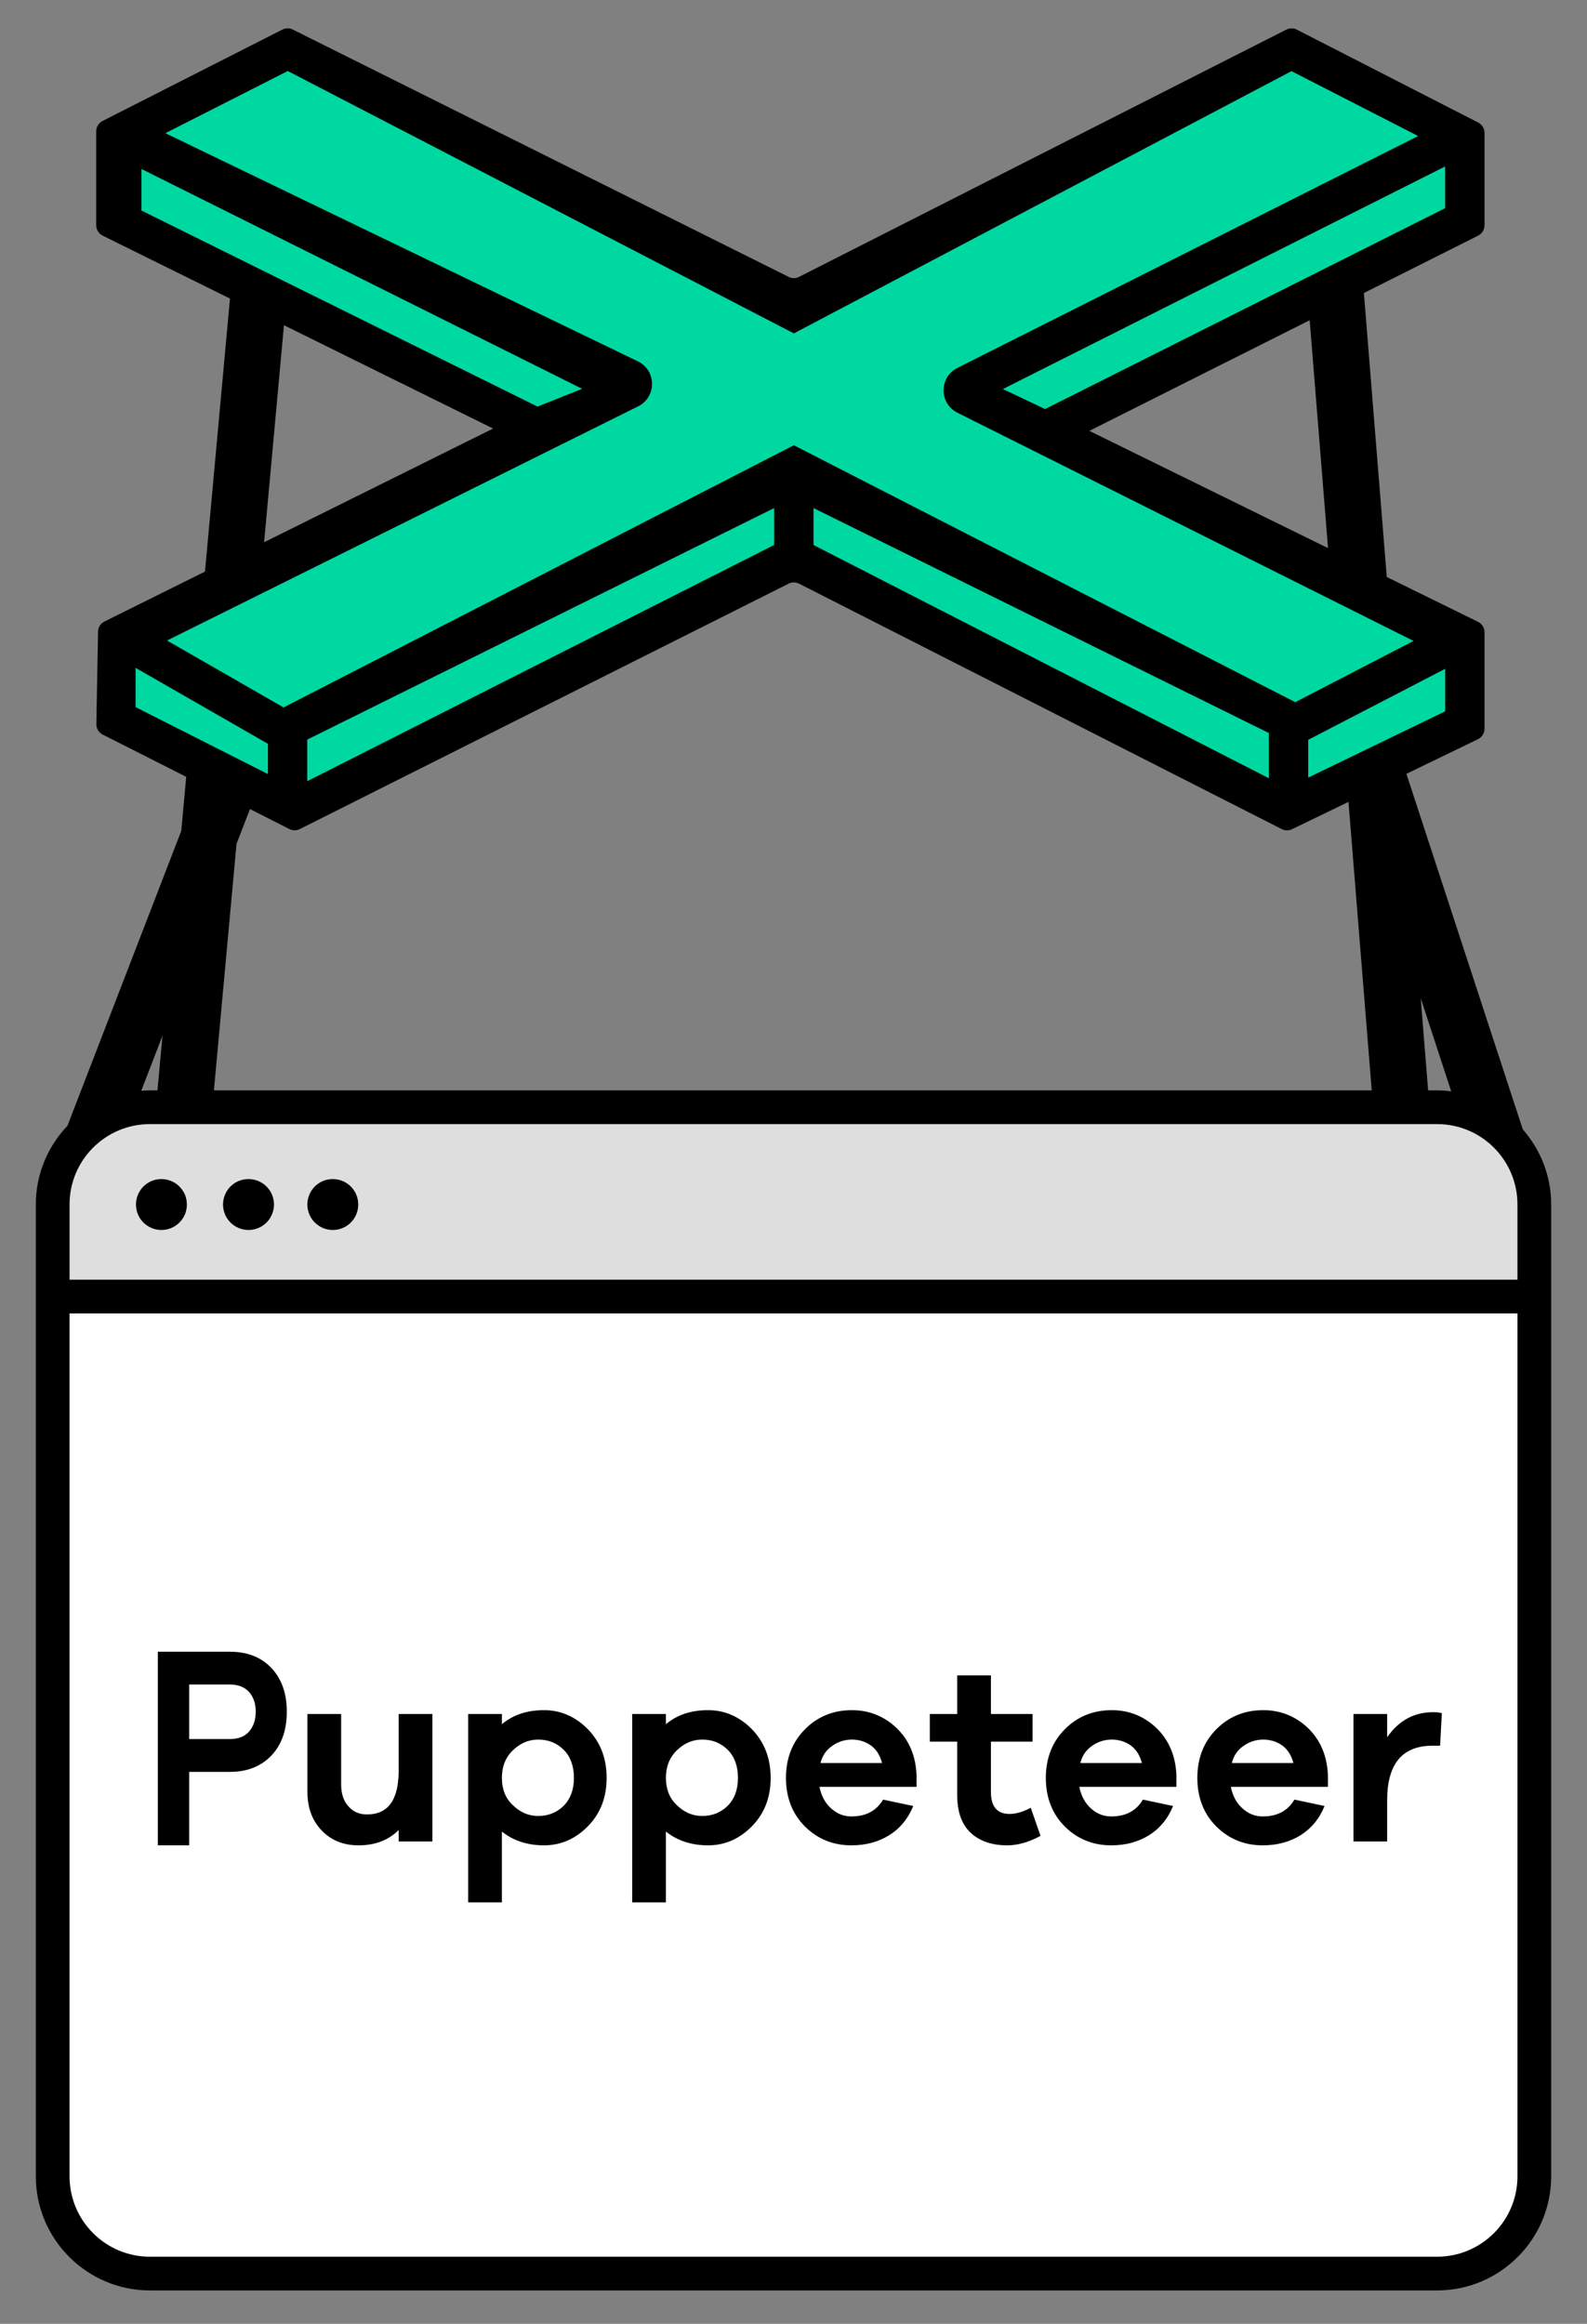 <svg width="28" height="41" viewBox="0 0 28 41" fill="none" xmlns="http://www.w3.org/2000/svg">
<rect x="0" y="0" width="28" height="41" fill="#808080" stroke="none"/>
<g clip-path="url(#clip0_57_300)">
<path d="M27.099 22.876H0.861V21.396C0.861 20.402 1.667 19.596 2.661 19.596H25.299C26.293 19.596 27.099 20.402 27.099 21.396V22.876Z" fill="#DFDEDF"/>
<path d="M25.271 40.036H2.688C1.679 40.036 0.861 39.217 0.861 38.208V22.876H27.099V38.208C27.099 39.217 26.28 40.035 25.271 40.035" fill="white"/>
<path d="M26.773 22.578V21.251C26.773 20.468 26.138 19.833 25.355 19.833H2.645C1.862 19.833 1.227 20.468 1.227 21.251V22.578H26.773ZM26.773 38.397V23.173H1.227V38.397C1.227 39.181 1.862 39.816 2.645 39.816H25.355C26.138 39.816 26.773 39.181 26.773 38.397ZM2.778 19.238L2.867 18.273L2.492 19.245C2.543 19.241 2.593 19.238 2.645 19.238H2.778ZM25.066 17.611L25.197 19.238H25.355C25.439 19.238 25.522 19.244 25.604 19.255L25.066 17.611ZM26.867 19.926C27.178 20.281 27.368 20.744 27.368 21.251V38.397C27.368 39.508 26.465 40.411 25.355 40.411H2.645C1.535 40.411 0.632 39.508 0.632 38.397V21.251C0.632 20.713 0.845 20.225 1.19 19.863L3.198 14.66L4.073 5.099L5.06 5.189L4.272 13.804L4.55 13.912L4.173 14.889L3.774 19.238H24.202L23.068 5.165L24.057 5.085L24.725 13.385L24.726 13.385L26.867 19.926ZM2.841 20.803C2.901 20.802 2.96 20.813 3.015 20.835C3.071 20.857 3.121 20.89 3.163 20.932C3.206 20.974 3.24 21.023 3.263 21.078C3.286 21.133 3.297 21.192 3.297 21.252C3.297 21.311 3.286 21.37 3.263 21.425C3.24 21.48 3.206 21.53 3.163 21.572C3.121 21.614 3.071 21.647 3.015 21.669C2.96 21.691 2.901 21.702 2.841 21.701C2.723 21.699 2.611 21.651 2.528 21.567C2.445 21.483 2.399 21.37 2.399 21.252C2.399 21.134 2.445 21.021 2.528 20.936C2.611 20.852 2.723 20.804 2.841 20.803ZM4.378 20.803C4.437 20.802 4.496 20.813 4.552 20.835C4.607 20.857 4.657 20.89 4.7 20.932C4.742 20.974 4.776 21.023 4.799 21.078C4.822 21.133 4.834 21.192 4.834 21.252C4.834 21.311 4.822 21.37 4.799 21.425C4.776 21.48 4.742 21.53 4.7 21.572C4.657 21.614 4.607 21.647 4.552 21.669C4.496 21.691 4.437 21.702 4.378 21.701C4.26 21.699 4.147 21.651 4.064 21.567C3.981 21.483 3.935 21.37 3.935 21.252C3.935 21.134 3.981 21.021 4.064 20.936C4.147 20.852 4.26 20.804 4.378 20.803ZM5.865 20.803C5.925 20.802 5.984 20.813 6.039 20.835C6.094 20.857 6.145 20.89 6.187 20.932C6.23 20.974 6.263 21.023 6.286 21.078C6.309 21.133 6.321 21.192 6.321 21.252C6.321 21.311 6.309 21.37 6.286 21.425C6.263 21.48 6.23 21.53 6.187 21.572C6.145 21.614 6.094 21.647 6.039 21.669C5.984 21.691 5.925 21.702 5.865 21.701C5.747 21.699 5.635 21.651 5.552 21.567C5.469 21.483 5.423 21.37 5.423 21.252C5.423 21.134 5.469 21.021 5.552 20.936C5.635 20.852 5.747 20.804 5.865 20.803Z" fill="black"/>
<path d="M4.394 30.552C4.471 30.463 4.512 30.345 4.512 30.2C4.512 30.054 4.471 29.941 4.394 29.852C4.313 29.763 4.199 29.72 4.053 29.72H3.338V30.683H4.053C4.199 30.683 4.313 30.641 4.394 30.552ZM4.053 29.142C4.361 29.142 4.605 29.236 4.788 29.429C4.971 29.622 5.06 29.88 5.06 30.2C5.06 30.524 4.971 30.777 4.792 30.97C4.609 31.163 4.366 31.262 4.053 31.262H3.338V32.558H2.785V29.142H4.053ZM7.034 31.237V30.241H7.629V32.49H7.034V32.288C6.853 32.468 6.619 32.558 6.326 32.558C6.055 32.558 5.839 32.468 5.672 32.292C5.505 32.116 5.424 31.891 5.424 31.611V30.241H6.019V31.485C6.019 31.643 6.06 31.774 6.146 31.868C6.227 31.963 6.335 32.013 6.475 32.013C6.849 32.013 7.034 31.756 7.034 31.237ZM9.95 31.855C10.068 31.733 10.126 31.571 10.126 31.368C10.126 31.165 10.068 30.998 9.95 30.877C9.829 30.755 9.68 30.692 9.495 30.692C9.328 30.692 9.18 30.755 9.049 30.881C8.918 31.007 8.855 31.169 8.855 31.368C8.855 31.566 8.918 31.729 9.049 31.85C9.179 31.977 9.328 32.04 9.495 32.04C9.68 32.04 9.829 31.977 9.95 31.855ZM9.599 30.173C9.892 30.173 10.153 30.286 10.374 30.511C10.595 30.741 10.703 31.025 10.703 31.368C10.703 31.71 10.595 31.994 10.374 32.22C10.153 32.445 9.896 32.558 9.599 32.558C9.306 32.558 9.058 32.477 8.855 32.315V33.564H8.26V30.241H8.855V30.421C9.053 30.254 9.301 30.173 9.599 30.173ZM12.844 31.855C12.962 31.733 13.02 31.571 13.02 31.368C13.02 31.165 12.962 30.998 12.844 30.877C12.723 30.755 12.574 30.692 12.389 30.692C12.222 30.692 12.073 30.755 11.943 30.881C11.812 31.007 11.749 31.169 11.749 31.368C11.749 31.566 11.812 31.729 11.943 31.85C12.073 31.977 12.222 32.04 12.389 32.04C12.574 32.04 12.723 31.976 12.844 31.855ZM12.493 30.173C12.786 30.173 13.047 30.286 13.268 30.511C13.489 30.741 13.597 31.025 13.597 31.368C13.597 31.71 13.489 31.994 13.268 32.22C13.047 32.445 12.79 32.558 12.493 32.558C12.2 32.558 11.952 32.477 11.749 32.315V33.564H11.154V30.241H11.749V30.421C11.947 30.254 12.195 30.173 12.493 30.173ZM14.476 31.106H15.562C15.527 30.967 15.459 30.863 15.364 30.795C15.27 30.728 15.157 30.692 15.03 30.692C14.908 30.692 14.788 30.729 14.688 30.8C14.58 30.872 14.508 30.976 14.476 31.106ZM15.031 30.173C15.337 30.173 15.603 30.281 15.824 30.493C16.045 30.71 16.158 30.985 16.171 31.323V31.526H14.458C14.49 31.683 14.557 31.81 14.661 31.904C14.765 31.999 14.882 32.048 15.021 32.048C15.279 32.048 15.463 31.949 15.581 31.751L16.113 31.864C16.018 32.094 15.874 32.265 15.684 32.382C15.495 32.499 15.274 32.558 15.021 32.558C14.697 32.558 14.422 32.445 14.201 32.224C13.98 32.004 13.867 31.715 13.867 31.368C13.867 31.021 13.98 30.732 14.206 30.507C14.426 30.286 14.702 30.173 15.031 30.173ZM17.812 32.004C17.925 32.004 18.051 31.968 18.186 31.895L18.358 32.391C18.15 32.504 17.956 32.558 17.771 32.558C17.496 32.558 17.28 32.481 17.122 32.333C16.965 32.184 16.888 31.963 16.888 31.661V30.728H16.405V30.241H16.888V29.56H17.483V30.241H18.218V30.728H17.483V31.616C17.483 31.873 17.591 32.004 17.812 32.004H17.812ZM19.061 31.106H20.147C20.111 30.967 20.043 30.863 19.949 30.795C19.854 30.728 19.741 30.692 19.615 30.692C19.492 30.692 19.373 30.729 19.272 30.8C19.164 30.872 19.092 30.976 19.061 31.106ZM19.615 30.173C19.922 30.173 20.188 30.281 20.409 30.493C20.629 30.71 20.742 30.985 20.756 31.323V31.526H19.043C19.074 31.683 19.142 31.81 19.245 31.904C19.349 31.999 19.466 32.048 19.606 32.048C19.863 32.048 20.048 31.949 20.165 31.751L20.697 31.864C20.602 32.094 20.458 32.265 20.269 32.382C20.079 32.499 19.858 32.558 19.606 32.558C19.281 32.558 19.006 32.445 18.785 32.224C18.565 32.004 18.452 31.715 18.452 31.368C18.452 31.021 18.565 30.732 18.79 30.507C19.011 30.286 19.286 30.173 19.615 30.173ZM21.734 31.106H22.82C22.784 30.967 22.716 30.863 22.622 30.795C22.527 30.728 22.414 30.692 22.288 30.692C22.165 30.692 22.046 30.729 21.945 30.8C21.837 30.872 21.765 30.976 21.734 31.106ZM22.288 30.173C22.595 30.173 22.861 30.281 23.082 30.493C23.302 30.71 23.415 30.985 23.429 31.323V31.526H21.716C21.747 31.683 21.815 31.81 21.919 31.904C22.022 31.999 22.139 32.048 22.279 32.048C22.536 32.048 22.721 31.949 22.838 31.751L23.37 31.864C23.276 32.094 23.131 32.265 22.942 32.382C22.753 32.499 22.532 32.558 22.279 32.558C21.955 32.558 21.68 32.445 21.459 32.224C21.238 32.004 21.125 31.715 21.125 31.368C21.125 31.021 21.238 30.732 21.463 30.507C21.684 30.286 21.959 30.173 22.288 30.173ZM25.281 30.209C25.349 30.209 25.403 30.214 25.439 30.227L25.408 30.8H25.277C24.741 30.8 24.474 31.12 24.474 31.765V32.49H23.88V30.241H24.474V30.651C24.677 30.358 24.948 30.209 25.282 30.209H25.281Z" fill="black"/>
<path d="M22.678 14.352L25.889 12.803V11.253L18.471 7.71L25.889 3.89V2.396L22.789 0.957L14.006 5.33L5.076 0.957L2.197 2.507V3.835L9.172 7.655L2.197 11.197V12.803L5.186 14.352L14.043 9.813L22.678 14.352Z" fill="#00D8A2"/>
<path d="M23.081 13.72V13.053L25.498 11.8V12.55L23.081 13.72ZM2.392 11.783L4.727 13.123V13.657L2.392 12.476V11.783ZM14.353 8.964L22.387 12.933V13.731L14.353 9.616V8.964ZM5.421 13.049L13.659 8.964V9.615L5.421 13.783V13.049ZM11.254 6.375L2.918 2.35L5.077 1.253L14.006 5.882L22.786 1.255L25.021 2.4L16.892 6.491C16.567 6.654 16.567 7.119 16.893 7.282L24.939 11.308L22.853 12.389L14.006 7.856L5.003 12.482L2.947 11.301L11.259 7.169C11.588 7.006 11.585 6.535 11.254 6.375ZM2.495 3.714V2.981L10.271 6.86L9.484 7.174L2.495 3.714ZM18.438 7.217C18.428 7.211 17.694 6.864 17.694 6.864L25.497 2.937V3.673L18.439 7.217L18.438 7.217ZM19.22 7.602L26.078 4.158C26.113 4.141 26.141 4.115 26.161 4.082C26.181 4.05 26.192 4.012 26.192 3.974V2.345C26.192 2.307 26.181 2.27 26.162 2.238C26.142 2.205 26.114 2.179 26.08 2.162L22.881 0.523C22.852 0.508 22.82 0.501 22.787 0.501C22.755 0.501 22.723 0.508 22.694 0.523L14.098 4.885C14.07 4.899 14.038 4.907 14.006 4.907C13.974 4.907 13.942 4.9 13.914 4.885L5.167 0.522C5.138 0.507 5.106 0.5 5.074 0.5C5.042 0.5 5.01 0.508 4.982 0.522L1.81 2.134C1.776 2.151 1.748 2.178 1.728 2.21C1.708 2.242 1.697 2.28 1.697 2.318V3.973C1.697 4.052 1.742 4.123 1.812 4.158L8.7 7.561L1.844 10.965C1.81 10.982 1.782 11.007 1.761 11.039C1.741 11.071 1.73 11.108 1.73 11.145L1.7 12.774C1.699 12.812 1.709 12.85 1.729 12.883C1.749 12.916 1.778 12.943 1.813 12.961L5.106 14.627C5.135 14.642 5.166 14.649 5.199 14.649C5.231 14.649 5.262 14.642 5.291 14.627L13.913 10.298C13.942 10.283 13.974 10.276 14.006 10.276C14.038 10.276 14.07 10.284 14.099 10.298L22.614 14.628C22.642 14.642 22.673 14.65 22.705 14.65C22.736 14.65 22.768 14.643 22.796 14.63L26.076 13.042C26.111 13.025 26.14 12.999 26.16 12.966C26.181 12.933 26.192 12.895 26.192 12.857V11.155C26.192 11.117 26.181 11.079 26.161 11.047C26.14 11.014 26.111 10.988 26.077 10.971L19.22 7.602L19.22 7.602Z" fill="black"/>
</g>
<defs>
<clipPath id="clip0_57_300">
<rect width="26.74" height="40" fill="white" transform="translate(0.63 0.5)"/>
</clipPath>
</defs>
</svg>
